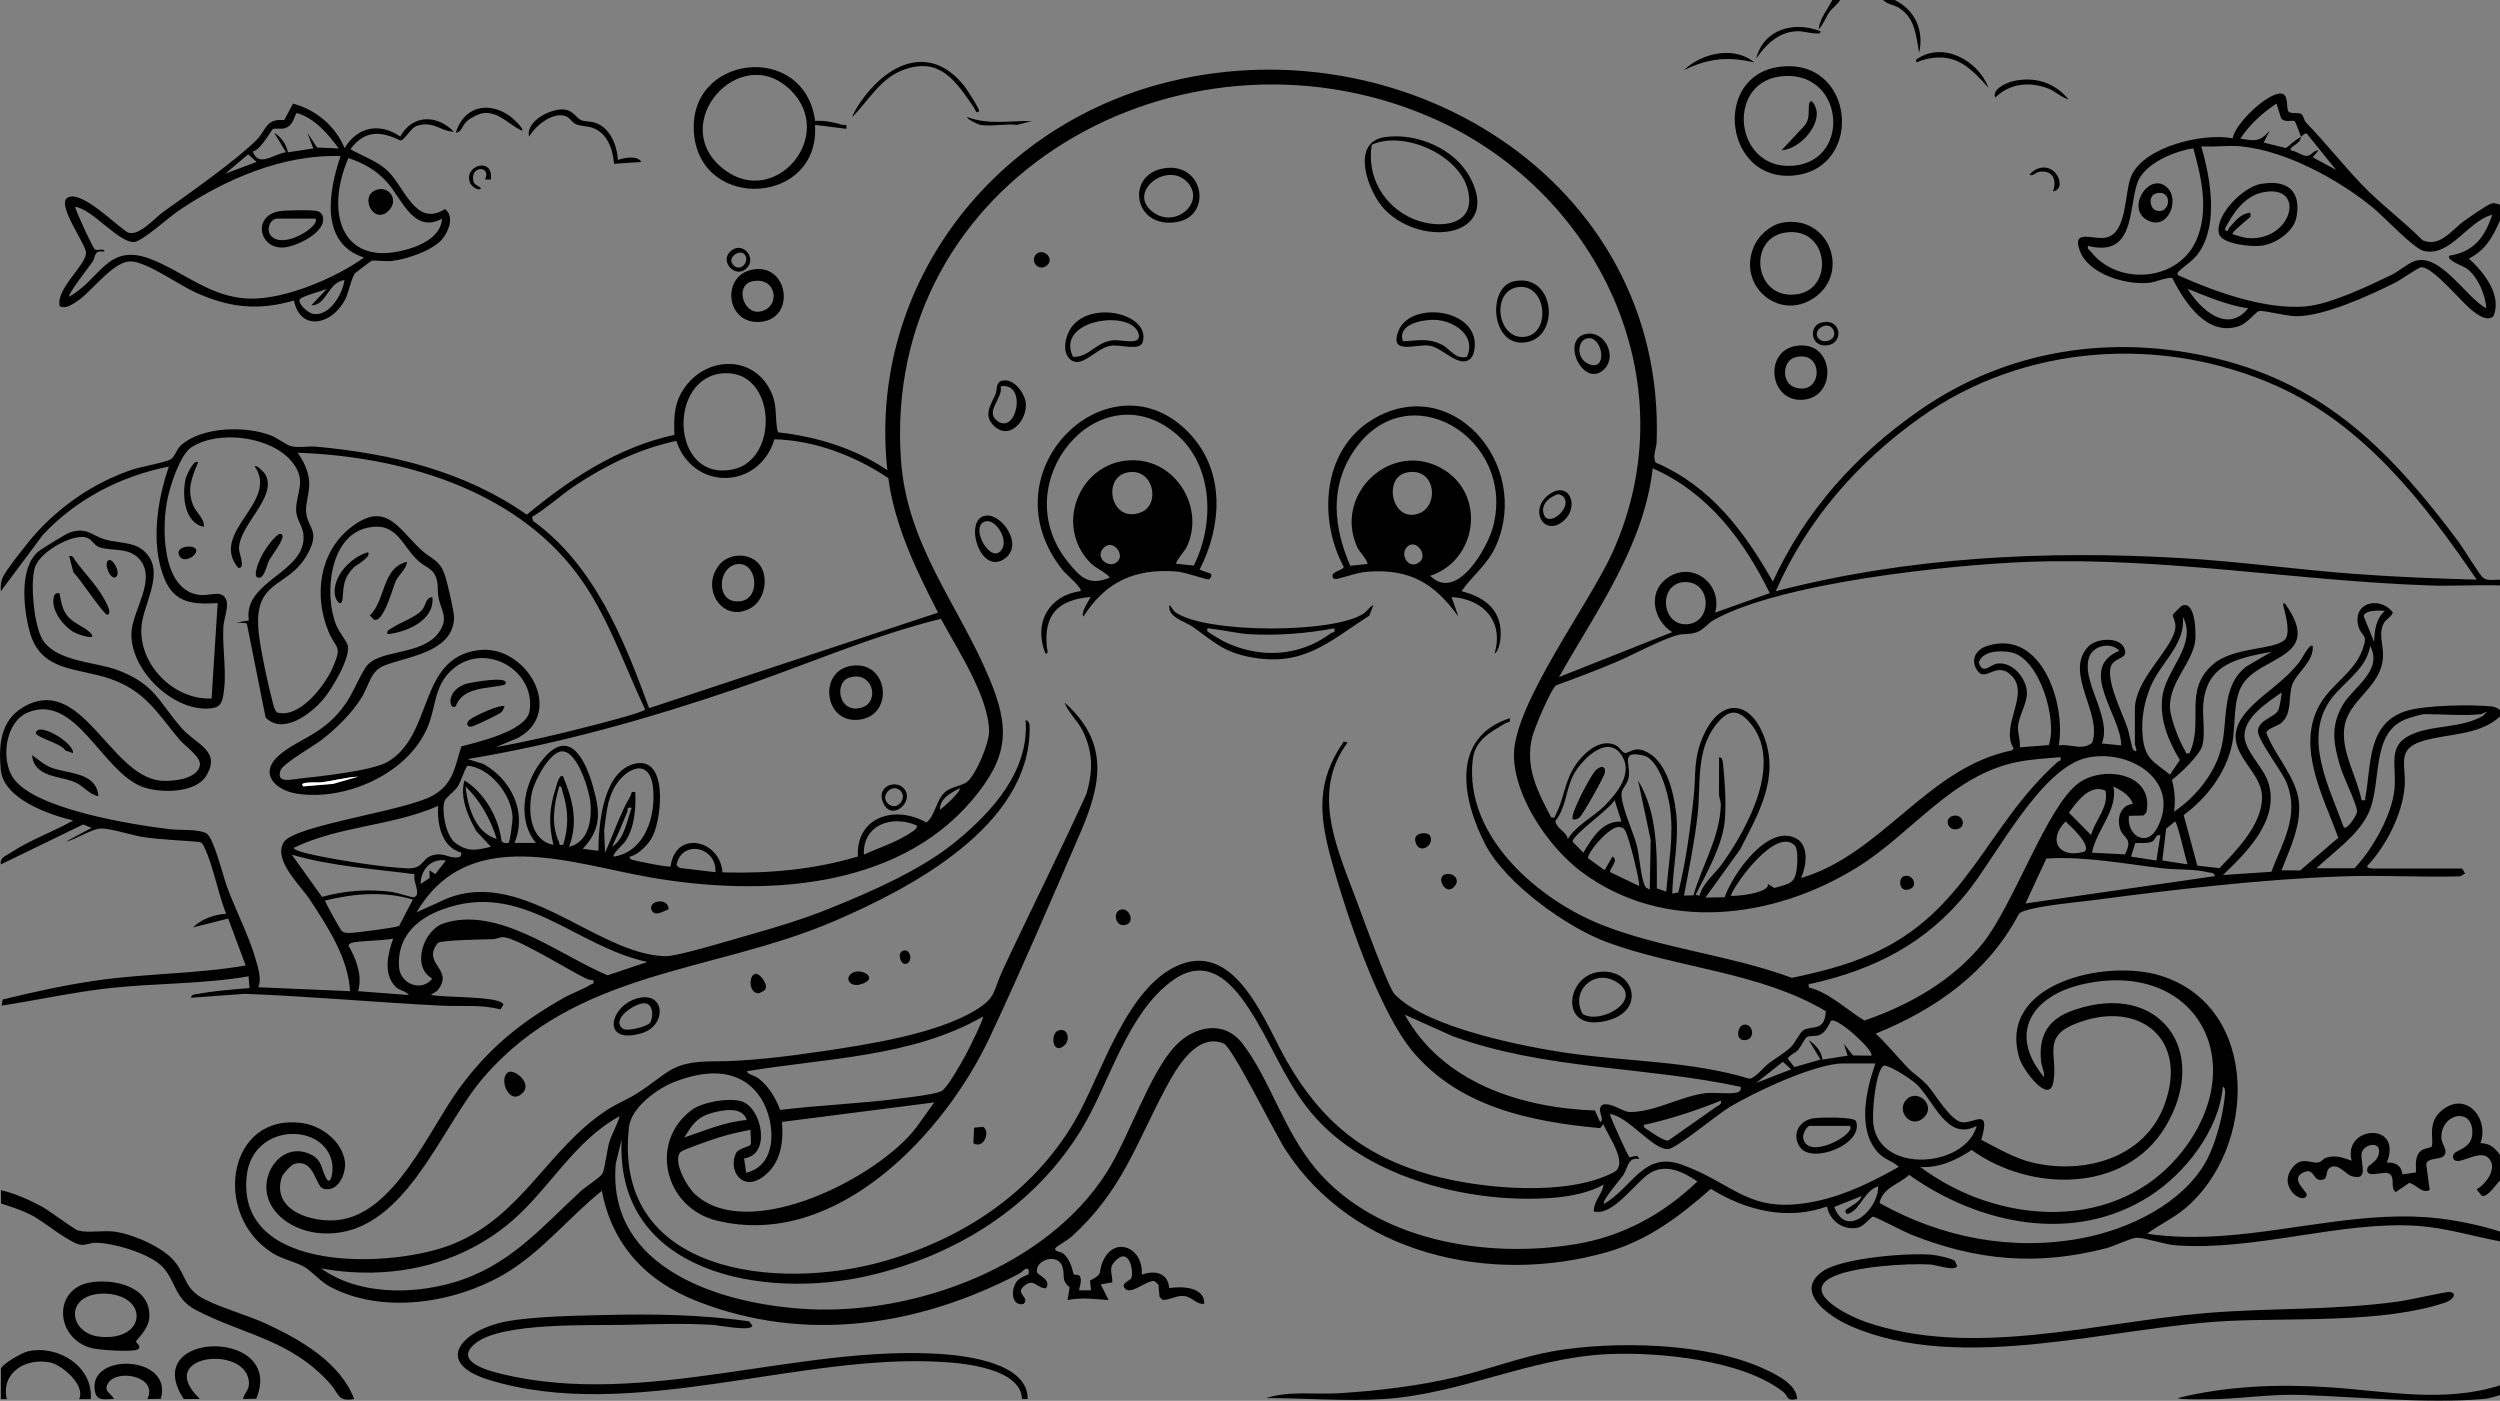 <?xml version="1.0" encoding="UTF-8"?>
<svg id="Layer_2" data-name="Layer 2" xmlns="http://www.w3.org/2000/svg" viewBox="0 0 247.05 138.43">
  <rect x="0" y="0" width="247.05" height="138.43" fill="#808080" stroke="none"/>
  <g id="Layer_1-2" data-name="Layer 1">
    <g>
      <path d="M247.05,57.27v.58c-2.34-.07-4.71.09-7.05,0-13.23-.46-26.13-2.81-39.55-2.33-7.7.28-24.53,2.06-31.1,5.75-.59.33-.99.96-1.69,1.21s-1.23.11-1.85.27c-1.61.42-4.46,1.98-6.17,2.7-1.92.81-3.88,1.55-5.84,2.26-.53.31-2.2,4.34-2.39,5.13-.73,2.99.54,5.38,1.88,7.94.44.08.31-.03.43-.24.72-1.31.88-3.06,1.69-4.48s2.64-3.27,4.32-2.38c.3.16.58.67.82.72.5.1.97-.86,2.45.06,1.71,1.06,2.37,3.79,2.61,5.68.36,2.82-.28,5.37-.36,8.17l.6-.11c.76-3.1,1.18-6.26,1.52-9.43.25-2.35-.07-3.79.99-6.14,1.58-3.49,4.44-3.63,5.91.02,1.65,4.12-.47,7.7-2.31,11.29l-3.43,4.76,1.9-.03c.78-2.27,4.3-7.36,7.11-5.79,1.26.7.96,2.75.44,3.89,8.04-2.38,12.51-10.94,20.85-12.62l.16-.19c-1.38-2.2,1.6-5.27-.16-7.15-1.47-1.57-2.58.59-3.38-.48s-.22-2.15.95-2.51c5.38-1.69,7.76,5.77,7.05,9.84,1.16-.19,2.31.57,3.3-.27,1.04-2.88-2.81-6.89-.41-9.47.79-.86,3.05-1.03,3.57.1.5,1.07-.82.93-1.23,1.66-.73,1.29,1.08,4.82,1.57,6.29.12.36.45,1.99.53,2.08.62.62.19-.45.19-.48v-3.47c0-2.92,3.41-5.64,3.96-7.81.2-.79-.29-1.38-.21-1.55.03-.06.81-.84.88-.87,1.35-.63,1.43,2.69,1.33,3.46-.29,2.2-2.54,4.04-2.5,6.56.02,1,.94,3.43,1.5,4.29.12.19-.02.35.43.25,1.45-3.05-.63-6.21,2.32-8.77,1.99-1.74,5.93-1.41,7.06-2.4.65-.57.15-2.33-.02-3.09-.03-.14-.26-.76.11-.49,3.83,5.39-2.39,5.07-4.21,7.94-1,1.58-.67,4.07-1.04,5.9-.59,2.83-2.49,5.34-4.79,7.02l1.35,5,2.19.25c1.73-1.8,4.21-4.33,4.21-7.01,0-3-4.76-4.84-1.44-8.56,1.56-1.75,3.54-2.74,5.17-4.86.15-.19.99-1.85,1.27-1.52.15,1.54-1.63,2.65-2.03,3.85s.03,2.81-1.07,3.75c-.3.26-1.45.59-1.48.97.82,2.22,2.95,4.39,3.21,6.77s-.85,4.6-1.71,6.82l1.84.02,3.77-3.23c-1.45-4.05-4.21-8.96-1.83-13.16,1.15-2.03,3.41-3.19,4.22-5.42.6-1.65-.07-1.18-.39-2.3-.66-2.35,2.04-3.06,3.37-1.43.06.33-.66.73-.84,1.05-.62,1.09-.04,2.2-.11,3.37-.18,3.16-3.55,4.21-3.84,7.15-.24,2.35,1.28,4.77,1.72,7.02.51.04.32.02.38-.29.6-3.23.15-7.28,4.02-8.52,1.79-.58,6.52-.66,8.45-.45.36.04.59.16.86.39v.58c-2.12,1.95-5.21,1.68-7.68,2.45-2.67.83-1.58,2.36-1.78,4.59-.23,2.65-1.84,5.8-3.66,7.72-.19.29.62.29.67.29h8.68l.29.48-.48.29c-3.85.11-7.73-.14-11.58,0-7.94.27-16.75,1.31-24.66,2.35-1.78.23-5.3.53-6.84,1.07-.23.08-.45.15-.58.38-3.04,5.73-8.2,9.35-14.1,11.74,1.14,1.06,2.1,2.26,3.17,3.38.56.58,1.33,1.05,1.94,1.73.77.86,2.33,3.59,3.48,3.66,1.21.08,2.8-1.5,1.84,1.72,1.66.86,3.31,1.86,5.16,2.28,5.06,1.15,10.95-.45,12.92-5.68,2.47-6.55-2.46-10.52-8.69-8.1-3.49,1.35-1.77,3.19-2.27,5.83-.43,2.23-3.01-1.23-3.36-2.41-2.22-7.42,8.59-9.81,13.94-8.14,9.96,3.09,9.53,17.07,2.45,23-1.17.98-2.55,1.6-3.76,2.51,2.54.37,5.06.38,7.62.19,7.03-.51,14.23-2.53,21.2-1.71,2,.24,4.2.7,6.11,1.32v.96c-2.68-.5-5.47-1.36-8.2-1.54-7.58-.51-16.07,2.51-23.92,1.92-1.09-.08-3.07-.77-3.87-.75-.48.01-2.26.85-2.98,1.04-6.83,1.76-12.78,1.23-19.29-1.35-.61-.24-3.56-1.79-3.77-1.77-.17.01-.91.93-1.39,1.06-1.46.38-2.88-.62-3.14-2.07-3.91,1.42-8.04.4-11.48-1.74-3.13,2.75-6.24,5.11-10.32,6.27-11.5,3.27-25.03.19-31.72-10.14-1.03-1.58-5.23-10.12-6.1-10.49-2.67-1.12-4.7,2.48-5.69,4.33-3.04,5.68-4.33,10.19-9.35,14.76-.29.26-1.47.98-1.54,1.06-.34.4.48.41.68.57.92.76.95,1.95,1.1,2.1.08.08.41-.04.55.14.35.44-.12,1.33-.02,1.43h1.16s-.11-.96-.11-.96c1.33-.7.82-.68,1.2-1.71,1.03-2.82,4.11-1.66,3.92,1.12,1.28-.46,2.59-.2,2.71,1.33,1.24-.21,3.54-.12,3.46,1.56-.84.05-1.18-.72-2.03-.78-.8-.06-1.33.42-2.09.38l-.29-.3-.12-1.22-.41-.35c-.76-.04-2.16,1.27-2.78.84-.72-.51.37-.88.49-1.07.3-.47-.07-3.14-1.46-1.84-.86.81-.37,1.21-.39,2.21l-1.14.21.77,1.54c-1.41-.09-2.63-.29-4.05,0l.2-1.26c-.86-.7-.44-1.1-.7-2.01-.41-1.41-2.68-.74-2.53.48.04.37,1.47.71.9,1.63-.93,0-1.15-1.02-2.11-.28-1.06.81.57,1.15-.11,1.82-1.18.3-1.36-1.48-.58-2.32.33-.35,1.01-.55,1.04-.59.11-.16.11-.7-.26-.55-.13.05-.42.35-.67.49-9.87,5.16-21.07,6.88-31.7,2.74-5.03-1.95-8.5-5.54-9.5-10.95-3.31,2.66-5.98,6.1-9.68,8.26-4.9,2.85-11.99,3.98-17.17,1.23-1.03-.55-1.79-1.54-2.62-2-.91-.51-2.09-.71-3.09-1.34-6.03-3.8-4.43-13.92,3-12.83,1.87.27,3.88,1.81,4.16,3.76.17,1.22-.69,3.15-2.14,2.71-.8-.25-.86-3.05-2.89-2.43-.29.09-1.11.99-1.21,1.3-1.04,3.34,3.06,4.52,5.59,4.23,5.57-.64,8.96-8.89,11.92-12.96s6.2-6.65,10.45-9.04c.79-.44,1.86-.8,2.58-1.27.19-.12.35.02.25-.43-.3.01-.57-.09-.84-.22-1.57-.76-6.86-4.07-8.12-4.03-.32,0-.65.19-.98.2-.84.02-5.04.08-5.42.37-1.65,2.08,1.63,2.55.01,4.64-.2.26-.68.39-.67.49,1.01.3,6.94.08,7.14.97l-.3.47c-1.9-.51-3.86-.27-5.79-.37-6.49-.32-13.01-.93-19.49-1.17l-5.3.39c.08-.38.4-.33.68-.38,1.63-.31,3.45-.44,5.11-.58l-.1-1.16c-4.59.79-9.25.66-13.86,1.18-3.53.4-7.03,1.18-10.54,1.71l.11-.6c3.06-.75,6.16-1.43,9.28-1.88,4.94-.71,9.84-.64,14.73-1.48l-1.73-4.64-3.48.88c.82-.83,2.14-1.29,3.28-1.35-.8-1.98-1.23-4.58-2.11-6.47-.13-.27-.2-.53-.53-.63-1.77-.16-3.58-.21-5.34-.45-1.24-.16-3.26-.86-4.3-.88-.97-.02-2.54,1.09-3.54,1.29l2.51-1.35-.82-.34L.09,85.42c-.14-.67.47-.82.91-1.12,1.93-1.29,4.22-2.08,6.23-3.22-2.42-.58-6.87-2.13-7.15-5-.23-2.38-.05-4.83,2.15-6.16,5.79-3.5,8.57,6.66,13.59,7.22,1.12.12,3.66-.11,3.93-1.49.16-.83-1.45-1.9-2-2.55-2.22-2.63-3.35-4.81-6.89-6.03-3.21-1.11-6.81-.64-7.92-4.62-.61-2.21-1.08-6.32.84-7.94.34-.28,2.77-1.78,3.12-1.89,1.71-.56,2.11.28,3.46.68,1.59.47,3.33.12,4.4,1.77,1.24,1.91-.58,4.75-.77,6.75-.36,3.79,3.14,7.36,6.92,7.21l.6-9.43c-2.48.14-4.31.01-5.3-2.51-1.33-3.38-.68-7.64.48-10.99-4.76.96-9.12,3.19-12.45,6.75L.09,58.42c-.04-.47-.02-.85.15-1.29.26-.7,2.42-3.4,3.03-4.11,2.62-3,6.01-5.33,9.79-6.61.9-.3,3.26-.7,3.81-1.02.42-.25.57-1.02,1.07-1.44,2.11-1.8,6.35-1.88,8.83-.92.64.25,1.56.97,2.02,1.07.74.17,1.68-.03,2.47.04,7.4.68,14.65,2.41,20.8,6.72,4.28-3.55,9.06-6.69,14.58-7.89-.06-1.84-.03-3.27,1.1-4.78,2.26-3.04,6.81-3.07,8.47.56.66,1.44.32,2.56.66,3.97,3.82.42,7.63,1.58,10.82,3.75-1.93-17.72,9.89-33.49,26.78-38.12,23.78-6.53,50.16,9.33,49.24,35.33-.02.63-.43,1.36-.1,2.03,5.42,2.32,8.76,6.79,11.58,11.76,3.21-6.98,8.23-12.57,14.51-16.93,8.68-6.03,19.07-7.6,29.35-5.11,10.97,2.66,17.44,9.46,23.92,18.13.47.63,2.08,3.3,2.43,3.55.46.33,1.11.14,1.65.18ZM203.64,74.82c-1.42.12-2.85.2-4.25.47-6.51,1.29-10.42,7.04-15.83,10.4-8.28,5.15-19.21,6.56-27.37.39-3.19-2.42-6.61-7.41-6.58-11.54.04-4.99,7.4-14.82,9.69-19.84,7.8-17.1-1.5-36.14-18.18-43.22-24.44-10.38-54.01,6.06-52.09,33.93.58,8.44,5.63,14.24,8.71,21.56,2.12,5.03,1.92,7.84-1.67,12.09-7.59,8.98-21.02,9.51-31.78,7.65-7.87-1.36-17.99-5.31-23.12,3.44l2.26-1.02c7.83-3.95,15.4,5.22,22.34,5.36,1.22.02,6.59-1.63,8.15-2.07,2.63-.74,5.46-1.59,8.13-2.67,4.04-1.63,9-3.8,12.36-6.55,3.63-2.97,7.32-7.01,6.94-12.05.41.11.4.53.4.87-.01,9.62-11.78,15.78-19.37,19.03-11.96,5.11-25.36,4.74-34.57,15.39-4.45,5.14-7.92,16.07-16.2,15.42-2.17-.17-4.62-1.46-5.18-3.69-.63-2.52,1.63-5.37,4.28-4.09,1.14.55,1.02,1.43,1.52,2.34s.7-.82.61-1.38c-.62-4.16-7.88-4.16-8.46,1.16-1.06,9.77,14.54,9.13,20.42,6.72,6.82-2.79,9.34-9.39,15.15-13.21.95-.63,2.08-1.07,2.98-1.65,3.2-2.02,3.29-3.17,7.64-3.18,3.33,0,7.21-.48,10.58-.98,4.53-.67,11.33-1.7,15.23-4.06,2.1-1.27,1.74-1.88,2.67-3.89,2.73-5.86,5.65-11.63,8.32-17.52.63-2.21.66-4.04-.34-6.14-.5-1.06-1.43-1.81-1.84-2.88,4.41,3.93,3.7,7.94,1.58,12.86-2.85,6.62-5.88,13.67-8.94,20.19-4.48,9.57-15.19,21.04-26.99,18.16-5.13-1.25-6.73-7.66-2.57-10.87,1.12-.86,3.61-1.28,4.94-.94,2.02.51,3.1,5.29.32,5.66l.21,1.42c3.36-.79,2.89-5.6,1.15-7.8-2.12-2.67-5.4-2.29-8.29-1.16-1.67.65-4.23,2.53-4.44,4.43-1.66,14.57,14.74,16.26,25.23,13.26,7.8-2.23,14.64-6.75,18.79-13.8,2.67-4.55,5.14-13.49,10.51-15.53,5.56-2.12,8.39,5.94,10.46,9.55,3.43,5.98,7.64,9.45,14.36,11.3,4.89,1.34,13.34,2.13,17.95-.29,1.57-.82-.63-3.71-1.02-4.77l-.31.4c-6.8-.63-13.77-2.04-18.41-7.44-3.47-4.04-6.76-13.93-8.19-19.19-1.19-4.36-1.44-7.69,1.26-11.57l.38.09c-3.76,5.04-.88,10.8,1.01,15.96.5,1.37,3.01,8.26,3.63,8.91,3.18,3.33,12.93,5.24,17.48,5.87,5.85.81,11.88.76,17.56,2.48.51.04,1.45-1.13,1.9-1.48.67-.52,1.65-1.08,2.22-1.64.48-.47.87-1.43,1.24-1.66.84-.53,2.11.21,2.22-1.89-6.59-3.9-14.56-4.21-21.64-6.82-4-1.48-10-5.81-11.99-9.62-2.29-4.38-3.53-10.57,2.39-12.51.11.52-.13.33-.38.48-1.53.91-3.07,1.66-3.28,3.67-.82,7.54,6.49,13.81,12.83,16.3,5.94,2.33,12.71,2.98,18.71,5.21,2.64-.55,5.28-1.21,7.76-2.29,9.64-4.2,11.33-12.65,18.53-19.07.13-.11.37.01.25-.44ZM244.74,57.27c-5.17-7.59-11.12-15.26-19.74-19.12-11.38-5.09-25-4.15-35.19,3.08-6.22,4.41-11.27,10.18-14.33,17.2,13.07-3.4,26.76-4.07,40.23-3.27,5.61.33,11.19,1.12,16.79,1.54,4.08.31,8.18.47,12.25.58ZM71.62,36.88c-5.72.22-5.39,10.83.83,9.5,4.58-.98,4.25-9.7-.83-9.5ZM24.59,61.32c-.6-4.01,5.81-4.7,5.39-8.56-.08-.75-.72-1.53-.72-2.33-.01-1.84,1.14-2.9-.43-4.82-2.04-2.49-7.22-3.15-9.9-1.42-1.13.73-2.05,3.66-2.35,4.98-.62,2.72-.67,9.14,3.11,9.62,1.05.14,2.35-.61,2.7.59.19.65-.28,1.84-.32,2.6-.11,2.32.41,4.62-.04,6.91-.12.63-.39.99-1.03,1.09-3.75.55-8.29-3.81-8-7.6.17-2.13,2.42-5.07.86-7.03-1.04-1.3-2.7-.86-3.96-1.25-.9-.28-.74-1.27-2.31-.99-1.42.26-3.84,1.65-4.19,3.14-.39,1.62-.05,5.24.69,6.74,1.19,2.41,5.29,2.38,7.56,3.24,3.67,1.39,4.02,3.1,6.27,5.69,1.44,1.66,3.99,2.25,2.45,4.76-1.07,1.75-4.66,1.72-6.35,1.06-3.99-1.57-6.57-9.32-11.3-7.32-2.18.93-2.64,4.53-1.47,6.38,2.02,3.17,11.87,4.7,15.5,5.14.95.12,2.85-.03,3.64.41.73.41,1.65,4.22,2.04,5.28.85,2.3,2.2,4.92,2.84,7.19.23.82.61,1.96.25,2.74l9.07.39c-.17-3.27-2.21-6.37-3.97-9.05-.92-1.41-3.68-3.9-2.57-5.68,1.04-1.67,12.01-3.08,14.7-4.59,2.05-1.15,2.19-2.82,2.84-4.87,1.66-.44,6.42-1.52,6.74-3.49.66-4.07-4.5-6.99-7.71-4.04-1.73,1.59-1.52,3.59-2.34,5.57-1.92,4.65-8.12,7.39-12.95,6.63-2.15-.34-3.81-2.02-1.73-3.81,1.7-1.46,3.74-1.88,5.65-3.95,1.54-1.67,1.8-2.97,2.85-4.67,1.18-1.93,5.58-1.1,7.28-3.52.99-1.41.22-2.08-.05-3.43-.1-.52-.02-1.05-.13-1.6-.28-1.32-1.04-1.27-1.85-2.01-1.69-1.54-2.11-3.92-5.03-3.29-3.8.82-4.31,6.68-3.08,9.66.27.66,1.04,1.58,1.13,1.97.27,1.24-1.55,4.28-2.37,5.26-1.23,1.48-4.01,3.63-5.75,1.87l-1.86-9.31-.98-.09,1.16-.19ZM92.7,60.54c-2.17-4.21-4.27-8.55-4.92-13.3-3.27-2.19-7.28-3.73-11.25-3.83-1.52,5.02-8.06,5.12-9.69.16-3.58.75-6.94,2.38-9.97,4.39-1.48.98-2.78,2.22-4.3,3.13l.12.4c6.06,4.37,8.97,11.71,11.46,18.49l28.55-9.44ZM48.9,73.85c3.13-.55,6.29-1.29,9.38-2.09.66-.17,5.45-1.38,5.47-1.66-2.16-4.54-3.72-9.41-6.78-13.47-6.31-8.36-17.46-11.54-27.56-11.89.59.83,1.06,1.79,1.14,2.82s-.37,2.15-.3,3.03c.13,1.64,1.43,1.78.17,4.11-1.95,3.62-5.59,2.35-4.81,8.2.25,1.88.87,4.7,1.35,6.56.09.34.16.67.41.94,2.24.65,4.76-2.67,5.55-4.51.92-2.16.29-1.7-.45-3.47-1.47-3.52-.94-7.81,2.15-10.26,3.47-2.75,4.71.03,6.95,2.13,1.09,1.03,1.91.96,2.46,2.75.2.64.85,3.44.84,4-.08,3.42-4.61,3.83-6.87,4.72-1.41.55-1.51,1.95-2.25,3.15-.98,1.58-2.47,3.04-3.93,4.18-.81.63-3.87,2.36-4.1,3.04-.45,1.34,1.06.89,1.96.8,1.96-.21,7.1-.76,8.6-1.63,4.62-2.67,2.96-10.26,9-11.05,4.72-.62,8.64,6.15,3.87,8.69l-2.25.93ZM174.89,58.62c-2.55-5.22-6.11-9.95-11.57-12.34-.88,7.71-5.57,14.08-9.26,20.63l11.19-4.44c-1.85-1.15-2.45-3.88-.57-5.29,2.49-1.87,5.59.49,4.81,3.36l5.4-1.93ZM166.53,57.52c-2.68.04-2.43,4.28.14,4.17s2.5-4.21-.14-4.17ZM235.67,60.36c-.53-.02-1.9-.12-2.1.51l1.04,2.57c.06-1.19.15-2.22,1.06-3.08ZM214.44,76.55l.97-1.44c-1.11-1.88-1.99-3.93-1.74-6.17.31-2.78,3.53-5.23,2.03-8,.33,2.67-2.15,4.5-3.16,6.87-.69,1.64-.99,3.38-.78,5.16.25,2.13,1.2,2.35,2.68,3.59ZM84.77,84.63c-.17-3.94,3.69-5.1,6.78-3.35.91-.75.94-2.2,1.83-3,.64-.57,1.76-.62,2.23-1.05.9-.81,2.15-3.79,2.13-5.02-.05-3.37-3.17-8.11-4.76-11.06-6.94,1.72-13.49,4.62-20.24,6.92-8.64,2.94-17.51,5.45-26.53,6.94l1.54.48c2.76,1.51,4.37,4.78,3.09,7.81h2.12c-1.99-2.44-1.13-6.15.78-8.38,2.63-3.08,4.16.33,4.87,2.84s.82,4.16-1.02,6.12l1.54.2c.02-2.55.44-7.57,3.33-8.53,3.58-1.18,2.98,5.14,2.05,7.06-.39.8-1.41,1.87-2.29,2.05-.05.06.11.25.19.29.18.08,3.73.81,3.86.67.44-3.58,4.84-2.73,5.13.59,4.52.13,9.05-.27,13.38-1.57ZM209.62,73.66c0-2.95-4.39-7.62-.19-9.35-.79-.89-2.5-.54-2.94.53-.97,2.39,2.29,6.02,1.21,8.63l1.93.19ZM231.62,81.76c.31.28,1.32-1.2,1.3-1.6-.04-.77-1.38-3.43-1.68-4.48-.63-2.2-.95-3.82.22-5.93,1.02-1.83,4.07-3.44,2.76-5.92-.35,2.23-2.49,3.48-3.76,5.11-3,3.87-.26,8.88,1.15,12.82ZM202.46,73.63c.89-2.48-.92-8.66-3.78-9.18-1.03-.19-2.75-.16-3.14,1.02.41,1.28,1.12.19,1.86.1,1.51-.19,2.92,1.52,2.9,2.95-.01,1.09-.83,2.23-.88,3.34-.03.69.26,1.3.18,1.99l2.87-.22ZM224.48,64.4c-3.19.63-6.28,1.1-6.73,4.94-.16,1.33.21,3.08-.11,4.32-.24.94-2.19,2.8-3.01,3.4.28,1.05.36,2.08.21,3.15,2.03-1.36,3.86-3.56,4.57-5.94.85-2.84-.05-6.37,2.58-8.41l2.49-1.46ZM224.45,86.16c1.12-2.92,2.77-5.51,1.55-8.72-.48-1.25-2.92-4.3-2.87-5.22.07-1.11,1.65-1.31,2.02-2.05.1-.21.37-1.63.3-1.73-1.34.95-3.57,2.36-3.65,4.17-.07,1.54,1.87,3.16,2.36,4.74,1.13,3.63-2.09,6.84-4.49,9.12l4.79-.32ZM167.94,88.51c.36-1.3,1.54-2.15,2.29-3.21,2.48-3.53,6.08-10.05,2.64-13.95-1.27-1.44-2.24-1.11-3.34.32-1.97,2.56-1.44,5.85-1.77,8.83-.3,2.69-.85,5.35-1.35,8l.94-.02c.85-3.01,2.63-5.75,2.7-8.96,0-.38-.19-.73-.18-1.13,0-1.19.01-2.39.01-3.57.35.07.36.38.39.67.18,1.62.31,3.81.19,5.42-.18,2.53-1.77,5.29-2.9,7.51l.38.09ZM245.22,70.57c-1.59.19-3.91,0-5.6,0-.33,0-1.59.38-1.97.54-3.43,1.43-2.22,6.35-3.62,9.3-1.04,2.17-3.42,3.77-5.12,5.39h3.76c1.76-1.83,3.71-5.26,3.95-7.81s-.87-4.51,2.13-5.59c2.06-.74,4.62-.49,6.63-1.67.77-.77.06-.19-.17-.17ZM158.62,79.57c1.24-1.26,2.82-3.24,1.58-5.01-1.46-2.09-4.13.71-4.83,2.25-.64,1.4-.66,3.08-1.67,4.31.14.85,1.11,1.02,1.22,1.8.89-1.42,2.55-2.18,3.7-3.34ZM56.23,83.68c1.91-.45,2.27-2.6,2.12-4.33-.11-1.24-1.27-5.1-2.79-5.1-1.23,0-2.72,2.9-2.97,3.96-.46,1.96-.2,4.84,2.1,5.28-.49-2.03-.43-3.65.24-5.64.06-.19.34-1.46.72-1.11.96,2.34,1.51,4.49.58,6.94ZM164.66,88.12c.21-2.85.78-5.49.36-8.37-.2-1.39-1.06-4.73-2.62-5.09-2.33-.54-1.24.81-1.45,2.13-.11.64-.58,1.05-.68,1.44-.26,1,1.13,4,1.45,5.21s.39,3.03.79,4.02c.14.35.24.27.52.45l.09-4.91-1.25-5.88c1.92,3.18,1.88,7.05,1.86,10.67l.94.32ZM210.39,80.6c-.29,1.87,1.72,3.28,2.81,1.17,2.36-4.58-2.66-7.78-6.91-6.9-4.59.94-9.01,9.76-11.92,13.35-4.05,5-9.11,7.57-15.33,8.98-.3.07-.34-.13-.29.38,2.06.52,3.7,2.19,5.49,3.27,4.41-1.51,8.73-3.95,11.68-7.61,3.1-3.86,6.41-13.7,9.55-15.9,2.46-1.73,7.47-.92,6.63,2.96l-.29.29-1.42.03ZM50.25,83.3c.16-.11.42-2.22.4-2.61-.12-2.16-2.21-4.84-4.46-5.02-.43.65-.56,1.45-.99,2.1-.3.45-1.17,1.06-1.28,1.42-.3,1.02.16,3.39,1.05,4.08,1.26.97,2.12.74,3.54.41l-1.44-1.55c-.83-1.46-1.66-3.34-1.17-5.01,1.97,1.23,3.38,3.66,3.66,5.98.09.22.57.26.67.19ZM60.67,84.65c3.1-.49,4.17-4.07,3.86-6.84-.34-3.04-2.76-1.91-3.83.03-.75,1.36-.77,2.71-1,4.21l.09,2.21c.84-1.84,1.48-3.85,2.51-5.6.15-.25-.03-.49.48-.38.07,1.63-.07,3.49-1,4.88-.16.24-1.35,1.29-1.12,1.48ZM35.39,76.75c-1.27.07-2.5.43-3.76.57-.17.02-2.31-.12-1.64.39l2.93-.25,2.47-.71ZM49.09,82.91c-.6-1.94-1.62-3.78-3.09-5.2.22,2.02.95,4.57,3.09,5.2ZM55.65,83.49c.57-1.8.52-3.45-.06-5.25-.06-.2-.05-.58-.33-.54-.51,1.8-.84,3.75-.02,5.51.1.22-.1.35.4.27ZM210.78,79.44c-.31-.87-1.15-1.33-1.93-1.73.46,2.35-1.69,4.29-2.12,6.55l3.26.17c.85-1.67-.18-1.56-.47-2.48-.35-1.1,0-2.36,1.26-2.52ZM92.89,80.02c.3-.2,2.16-1.86,1.93-2.12-.83.45-1.96.98-1.93,2.12ZM208.05,78.12c-1.55-.66-2.79,1.08-3.6,2.19l2.19,2.21c.41-1.51,1.78-2.74,1.42-4.4ZM160.23,81.18l-.68-2.12c-.37.82-4.25,3.5-4.14,4.12l1.05,1.08c.9-1.43,1.82-3.13,3.76-3.08ZM43.3,79.64c-4.56,2-9.78,1.97-14.27,4.14,0,.33,2.09.73,2.46.81,2.37.48,6.45,1.13,8.81,1.22,1.6.06,1.35-1.04,2.55-1.32s1.67.51,2.65.16l.11-.39c-1.99-.53-2.42-2.83-2.32-4.63ZM62.41,79.83c-.55-.1-.32.13-.43.42-.47,1.16-.96,2.3-1.49,3.43,1.26-.85,1.44-2.54,1.93-3.85ZM90.58,81.57c-2.44-1.07-5.34-.06-5.21,2.89,1.37-.65,2.87-1.1,4.18-1.9.22-.14,1.27-.67,1.03-.99ZM204.12,81.18c-1.81,1.8-.7,3.71,1.84,2.99.84-.55-1.41-2.6-1.84-2.99ZM216.18,85.42c-.21-.53-1.01-4.24-1.25-4.24l-.87.71-.38,3.14,2.51.39ZM161.96,87.54c.18-.22-1.04-5.03-1.37-5.48-.13-.18-.22-.32-.47-.31-.95-.34-3.42,2.7-3.17,3.07l1.62,1.17.77-1.35c.72.41-.4,1.24-.21,1.55l2.81,1.35ZM213.48,82.53c-.58-.09-.35.5-.95.69-.51.16-1.02.03-1.53.11l-.41,1.32,2.51.39.39-2.51ZM177.35,83.54c-1.8-1.79-5.75,3.52-6.32,4.97.17.12,3.9-.22,3.67-1.15l.65.39c1.6-.47,2.09-.42,2.24-2.23.04-.47.08-1.66-.24-1.98ZM70.7,86.19c.15-2.54-3.37-3.27-3.85-.69l.32.27,3.53.42ZM40.99,86.39c-4.06-.53-8.21-.78-12.15-1.93l2.98,4.17c2.26-.63,4.61-.79,6.93-.49.43.06,2.02.56,2.12.53.86-.21-.17-1.66.12-2.29ZM218.88,86.58c-.07-.39-.41-.31-.68-.38-1.38-.35-3.01-.22-4.44-.39-3.84-.44-7.65-1.21-11.54-.97l-2.06,4.44,18.71-2.7ZM44.08,85.04c-1.47-.26-2.52.91-2.51,2.31l.88-.58v-.77s.56.38.56.38l1.06-1.35ZM40.8,88.89c-2.87-.84-5.81-.6-8.68.1,0,.17,1.5,2.87,1.64,2.99.25.23.46.2.77.21.53.01,4.7-.53,4.92-.7l1.35-2.6ZM63.95,95.06c-7.26-1.59-12.37-8.14-20.31-5.16-2.53.95-4.4,2.72-4.21,5.65.11,1.71,2.25,2.51,3.29,1.15-2.13-1.17-.86-4.8,1.11-5.45,5.41-1.78,11.45,3.14,16.21,5.13l3.91-1.31ZM38.87,92.75c-1.26.23-2.73.18-3.96.38-.23.04-.34.1-.48.29.76,1.34,1.41,2.97.96,4.53l5.01.38c-.3-.44-.94-.42-1.35-.86-1.21-1.29-.71-3.26-.19-4.73ZM158.49,117.04c-1.31.8-3.39,1.2-4.94,1.32-7.95.64-18.03-1.79-23.52-7.88-2.65-2.95-3.9-6.28-5.85-9.58-1.83-3.09-4.45-6.8-8.32-4-4.52,3.28-6.2,10.13-9,14.72-4.66,7.64-12.38,12.45-21.04,14.45-10.27,2.37-25.03-.18-24.39-13.47l-.58,2.4c-.91,10.5,10.6,13.93,19.01,14.37,10.66.56,23.63-4.27,29.5-13.51,2.19-3.44,4.25-9.83,6.78-12.5,1.85-1.96,4.79-2.6,6.61-.27,2.73,3.5,4.08,8.6,7.27,12.41,5.96,7.11,16.8,8.9,25.61,7.46,4.71-.77,8.69-2.94,12.11-6.21-1.49-1.01-3.29-1.87-4.92-.67-1.26.93-3.38,3.87-5.02,3.67-.28-.03-.33.09-.29-.29.11-.91.86-1.54.96-2.42ZM189.75,115.31c7.75,5.83,19.67,6.6,26.01-1.67,6.74-8.79,1.2-18.82-9.85-16.4-5.02,1.1-7.58,4.8-3.92,9.2.06-.56-.24-1-.3-1.63-.24-2.64.83-4.18,3.29-5.01,8.51-2.9,13.45,4.11,9.02,11.52-3.97,6.64-13.4,6.49-19.16,2.32-1.51,1.01-3.26,1.81-5.11,1.68ZM172,107.4c-9.44-2.04-19.31-1.66-28.46-5.01l-4.72-2.12c3.73,6.73,11.48,9.21,18.79,9.47l.51,1.13c.43-.14-.07-.87-.01-1.25.03-.22.09-.4.33-.47.91-.18,1.89.74,2.65.74,2.43,0,5.07-1.57,7.41-1.86.92-.11,2.51.13,3.2-.08.25-.08.37-.28.32-.54ZM77.1,109.68c3.98-.48,8.03-.62,12-1.15.93-.12,3.19-.36,3.93-.7.56-.26,2.01-2.87,2.4-3.58.24-.45,1.84-3.62,1.7-3.79-6.98,4.01-15.54,4.1-23.34,5.4.18.37.78.41,1.14.69,1.02.78,1.72,1.94,2.17,3.14ZM184.92,104.32c.39-.38-3.15-3.67-3.94-3.48-.11.02-.45,1.21-1.26,1.47-.38.12-.86,0-1.17.18-.19.11-.6.96-.86,1.26-.3.34-.79.46-1.03.86l.66.84,2.58-.74-1.16-1.93c.64.43,1.29,1.13,1.35,1.93l2.5-.39-.38-1.16.9,1.14,1.8.02ZM177.01,105.67l-.83-.74-2.64,2.09,3.47-1.35ZM185.31,105.09h-3.18c-2.75,0-8.83,2.86-11.27,4.35-1.23.75-5.08,3.95-5.95,4.1-1.46.24-4.07-3.32-5.83-3.44.17.54,1.75,4.1,1.94,4.23s.84-.42.95.2c-1.13-.21-1.1.92-1.57,1.61-.26.37-2.14,2.55-1.9,2.83,2.8-1.59,3.92-5.23,7.66-3.89,5.35,1.91,6.65,5.05,13.38,3.61,2.89-.62,5.55-1.94,8.1-3.38-.59-.56-1.41-.73-2.01-1.37-2.15-2.29-1.22-6.18-.31-8.85ZM195.34,111.26c-2.98,1.58-4.24-2.54-5.98-4.15-.52-.48-2.25-1.58-2.89-1.75-.25-.06-.29-.15-.49.11-.68.91-1.01,4.53-.85,5.67.67,4.92,9.11,4.24,10.21.11ZM219.66,107.4c-.37,4.27-3.71,8.55-7.23,10.8-7.49,4.8-16.88,2.8-23.77-2.1-1.06.98-2.57,1.23-2.93,2.78,6.13,3.43,13.08,4.79,20.04,3.47,4.57-.87,9.8-3.34,12.18-7.49.92-1.6,1.67-4.38,1.87-6.23.03-.26.2-1.18-.17-1.23ZM162.54,111.45c.05.05,1.05.72,1.21.81.25.15.85.5,1.11.45,1.57-1.12,3.18-2.22,4.75-3.34.24-.17.54-.2.45-.61-2.31.94-4.8,1.76-7.23,2.32-.24.05-.58.04-.29.38ZM67.28,113.81c-.88.87.61,3.48,1.4,4.2,5.3,4.9,18.16-1.65,21.91-6.65l1.73-2.42-15.05,1.93c.18,2.06-.13,4.22-1.95,5.48-2.04,1.41-3.38-.76-2.59-2.39.22-.46,1.34-.68,1.42-.8.16-.26-.04-1.14.03-1.51-1.02.19-2.05.42-3.04.72-.55.16-3.65,1.24-3.86,1.45ZM73.79,110.68c-.43-1.43-2.52-.98-3.63-.64-1.38.43-1.8,1.22-2.55,2.37,2.02-.67,4.02-1.55,6.17-1.73ZM31.73,125.34c3.61,2.61,8.91,2.61,13.07,1.4,5.48-1.6,8.59-5.33,12.58-9.02.45-.41,1.91-1.36,2.14-1.72.22-.34.48-2.44.7-3.15.27-.87.77-1.67,1.02-2.55-4.45,2.4-6.88,7.09-10.61,10.32-5.22,4.52-12.17,5.95-18.91,4.72ZM183.96,118.2l-2.7,1.07c1.23,3.27,4.41.15,4.34-2.04-1.39.45-1.74,2.26-2.9,2.7-.33.13-.39-.26-.28-.38.19-.22,1.41-.74,1.54-1.35Z"/>
      <path d="M247.05,20.25v1.54c-.72,1.62-1.43,2.94-3.08,3.76,1.5,1.36,3.3,3.62,2.43,5.71-.65.52-1.48-.11-2.03-.52-1.08-.8-3.95-4.42-5.12-4.33-.27.02-2.01,1.25-2.55,1.52-2.57,1.28-6.99,3.32-9.81,3.32-.94,0-3.12-.6-3.67-.51-.22.03-1.2,1.23-1.91,1.47-3.23,1.13-5.42-2.35-6.66-4.75-.81-.03-1.48.42-2.41.5-2.23.18-5.83-.87-6.7-3.15s1.38-1.05,2.61-1.34c2.09-.48,1.77-4.44,2.45-6.04,1.25-2.96,7.16-4.33,10.03-3.76.25-1.47,3.4-4.46,4.75-4.43.82.02.53,1.41.75,1.75.2.32.93.07,1.27.27.23.13.28.64.49.86,1.95,2.01,3.59,4.11,5.48,6.09s4.11,3.6,6.04,5.54c1.75.72,2.88-1.06,4.13-1.94.49-.34,2.17-1.53,2.59-1.67.37-.13.61-.01.95.1ZM227.37,13.5c0-.08-.54-1.47-.6-1.52-.23-.15-.98.18-1.35-.29l-.46-1.46c-1.39.94-2.64,2.05-3.57,3.47,1.44.23,1.87.36,2.89-.77l-.58,1.16,2.2.54c.48-.4.93-.79,1.47-1.11,0,.77-1.3.97-.96,1.35.51.04,1.13.59,1.61.53.42-.05.63-.59,1.09-.53l-.57.67,2.31,1.25-2.89-3.58c-.2-.09-.42.21-.58.3ZM221.49,14.46c-1.26-.12-2.68.09-3.96,0,.89,3.12,1.73,7.59-.22,10.48-.54.79-1.33,1.24-1.97,1.85-.16.15-.18.13-.12.4,3.65,1.64,8.58,3.43,12.63,3.09,2.39-.2,6.24-2.03,8.47-3.11.71-.34,1.63-1.15,2.29-1.37,2.55-.85,5.08,3.61,7.09,4.67-.09-1.35-.84-3.13-1.94-3.94-.29-.21-2.05-.83-1.72-1.26,2.44-.39,3.51-1.83,4.24-4.05-2.41.62-4.14,4.19-6.76,3.58-1.02-.24-3.99-3.45-5.11-4.35-3.37-2.73-8.54-5.56-12.92-5.98ZM216.75,14.66c-1.88.27-4.88,1.51-5.54,3.42-.89,2.61-.24,7.38-4.87,6.22-.09.33.13.39.29.58,2.7,3.42,8.65,2.92,10.42-1.16,1.26-2.91.5-6.14-.3-9.05ZM222.16,30.47c-2.09-.31-4.03-1.16-5.98-1.93,1.27,2.05,3.93,4.47,5.98,1.93Z"/>
      <path d="M247.05,116.66c-.4.37-1.21,1.67-1.79,1.52l-.52-.65c.94-.52,2.13-2.14,1.17-3.1s-3.18,1.01-3.48,0c-.27-.89,1.78-.65,1.88-2.36.16-2.77-3.18-2.07-3.05.43.03.58.63,1.11.31,1.64s-1.64.18-1.81.9l.34,2.55c-.78.4-1.27-.52-2.02-.7l-1.34.91c-.59-.43.02-1.49-.68-1.84-.52-.28-2.43.61-2.1-.55.1-.35,1.07-.59,1.14-1.59.07-1.07-1.45-.76-1.7.06-.26.88.86,2.93-1.06,2.33-.52-.17-1.4-1.43-2.18-.75-.43.37,0,1.08-.8,1.14-.86.07-.62-1.34-1.84-.69s.51,1.85.43,2.17c-.24,1.06-2.79-.64-1.54-2.51.97-1.45,1.91-.53,2.75-.71.23-.05.45-.38.71-.46.93-.29,1.67,0,2.52.3-.91-3.48,5.12-3.89,3.47.19.84-.06,1.45.28,1.55,1.16l1.34-.19c0-.79-.15-1.71.59-2.21.24-.16.87-.24.93-.32.35-.53-.55-2.35,1.08-3.64,2.38-1.89,4.65.83,3.77,3.28.92,0,1.43.46,1.93,1.16v2.51Z"/>
      <path d="M247.05,136.9v.96c-.57.15-1.02.34-1.63.39-5.72.47-12.21-.2-17.94-.4-2.77-.1-5.38.28-8.1.4-.4.02-4.16.1-4.16-.1,4.88-1.2,9.94-1.39,14.95-1.06,5.65.37,11.3,1.58,16.88-.19Z"/>
      <path d="M187.24,0c2,1,2.91,2.99,2.41,5.21-.31-1.66-.38-3.4-1.96-4.41-.53-.34-1.18-.36-1.61-.8h1.16Z"/>
      <path d="M181.84,0c-.26.47-.74.75-1.04,1.17-.42.58-.6,1.25-1.08,1.72.1-1.07.89-1.96,1.35-2.89h.77Z"/>
      <path d="M34.05,14.65c1.24-2.11,3.46-2.57,5.5-1.16,1.22-2.2,3.65-2.18,5.3-.47-1.3-.04-1.93-1.04-3.52-.63-.83.21-1.28,1.49-1.78,1.49-1.97-.97-3.55-1-4.92.87,1.26.71,2.71,1.17,3.76,2.22,1.62,1.62,2.73,5.51,5.58,3.69.96.71.37,2.21-.27,2.97-.95,1.14-3.53,1.99-4.98,2.16-.52.06-1.86-.08-1.98-.03-.1.04-1.57,1.16-1.64,1.23-.35.36-.64,1.96-1.01,2.65-1.31,2.45-4.37,3.17-5.05.06-3.57,1.03-6.39.7-9.72-.8-1.66-.75-4.8-3.03-6.41-3.07-1.75-.03-3.88,3.07-5.42,4.03-.48.3-1.06.68-1.59.4-.41-1.72,2.61-4.04,2.6-5.29,0-.83-2.89-4.68-1.86-5.41,1.3-.92,4.9,2.78,5.93,3.37s2.72-1.39,3.56-1.99c2.48-1.77,7.22-5.09,9.25-7.14.95-.96.86-2.1,2.7-1.93l.88-1.63c2.27.61,4.22,2.24,5.1,4.42ZM33.47,14.65c-1.09-1.44-2.35-2.96-4.13-3.48-.22.04-.28,1.27-1.22,1.51-.38.1-.95-.04-1.17.09-.13.07-1.22,2.1-1.97,2.19.58,1.66,2.1.22,3.28.09l-1.16-1.93c.7.42,1.18,1.14,1.36,1.93l2.5-.38-.58-1.54.96,1.45,2.13.09ZM25.36,16l-.84-.75-2.25,1.91,3.09-1.16ZM33.66,15.43c-5.64-.22-11.5,2.31-16.07,5.43-.88.6-3.51,2.97-4.3,3.05-1.52.16-4.14-3.27-5.87-3.47.13.55,1.76,4.09,1.96,4.21.27.17.93-.19.93.22-1.08-.18-.82.48-1.19,1.03-.27.4-2.47,3.21-2.28,3.41,3.11-1.72,3.75-5.28,7.91-3.76,3.3,1.21,6.02,3.88,9.94,3.96,3.53.07,8.44-2.03,11.29-4.06-4.41-1.4-3.52-6.56-2.32-10.03ZM43.69,21.6c-2.8,1.56-3.99-1.97-5.41-3.56-1.08-1.21-2.32-1.91-3.85-2.42-2.39,5.48-.63,11.15,6.27,8.88,1.33-.44,2.91-1.34,2.98-2.9ZM32.31,28.54c-.47.22-2.6.75-2.7,1.07-.15.47.85,1.31,1.29,1.4,1.63.33,2.96-1.94,3.14-3.34-1.66.24-1.75,2.52-3.28,2.51l1.54-1.64Z"/>
      <path d="M101.57,138.25h-.58c-.1-2.96-5.5-3.52-7.82-3.66-14.19-.9-30.89,6.05-44.81,1.78-5.81-1.78-2.47-5.01,1.65-5.78,2.75-.51,6.91-.57,9.77-.64,4.76-.12,9.54-.04,14.25.62l.32.44c-.13.59-3.33-.05-3.96-.09-2.94-.17-5.77-.06-8.67,0-3.47.08-12.19-.27-14.76,1.84-2.18,1.79,1.25,2.69,2.72,3.04,14.03,3.36,29.26-2.92,43.29-2,2.67.18,8.63.93,8.58,4.44Z"/>
      <path d="M193.17,124.61c.1.09.1.33.24.44-.05.65-2.13-.06-2.6-.09-2.33-.15-8.02.21-10,1.37-2.71,1.59,2.16,3.82,3.55,4.3,10.46,3.63,22.85.05,33.47-.86,6.58-.56,12.74-.24,19.45-1.19.77-.11,4.54-.97,4.84-.91.8.17.17.83-.46,1.04-6.09,2.07-15.11,1.51-21.52,1.83-11.42.57-26.39,5.3-37.33.47-1.93-.85-5.63-3.31-2.69-5.38,1.89-1.33,8.54-1.86,10.86-1.63.42.04,1.94.36,2.19.6Z"/>
      <path d="M35.01,138.25c-1.65.32-1.54-.56-2.32-1.44-3.92-4.44-8.54-4.86-13.31-7.34-2.13-1.11-1.97-2.78-3.28-4.24-1.2-1.33-4.89-2.42-6.66-2.42-.46,0-.88.22-1.34.21-1.09-.03-3.73-2.3-4.99-2.94-.9-.46-2.03-.85-3-1.14l-.02-1.33c1.43.34,2.77.94,4.05,1.63.8.43,3.16,2.25,3.61,2.37.96.25,2.46-.05,3.57.1,1.79.24,4.77,1.52,5.93,2.94,1.23,1.52.96,2.74,2.99,3.76,1.85.93,4.25,1.55,6.21,2.47,3.34,1.57,7.16,3.77,8.55,7.36Z"/>
      <path d="M177.59,138.25c-1.1.26-.87-.31-1.34-.68-4.03-3.2-12.45-4-17.47-3.75-7.58.38-14.45,3.94-22,4.43-3.85.25-7.82-.1-11.67-.09,2.36-.75,4.82-.33,7.24-.48,3.92-.25,7.86-.72,11.68-1.63,3.22-.77,6.33-1.99,9.6-2.55,5.98-1.01,14.98-.82,20.56,1.71,1.24.56,3.38,1.56,3.4,3.06Z"/>
      <path d="M80.55,11.95c.9-.06,1.78.11,2.63.37.31.1.55-.16.45.41l-3.09-.39c.53,7.85-11.11,8.6-11.94,1.04-.88-7.99,10.9-9.4,11.95-1.43ZM78.16,8.94c-5.01-5-12.41,3.41-6.58,7.83,5.03,3.82,11.08-3.35,6.58-7.83Z"/>
      <path d="M175.81,6.61c7.5-1.02,8.48,10.03,1.47,10.73-6.87.68-8.11-9.83-1.47-10.73ZM175.81,7.57c-5.31.78-4.36,9.35,1.47,8.8s4.9-9.73-1.47-8.8Z"/>
      <path d="M8.91,126.73c2.42-.4,6.07.43,5.84,3.52-.09,1.14-1.31,2.18-1.31,2.32,0,.15.63.49.16.78s-3.96.06-4.68-.16c-3.52-1.08-3.65-5.85,0-6.46ZM9.49,127.89c-3.12.52-2.51,3.89.34,4.2,4.59.49,4.91-3.96.77-4.24-.38-.03-.73-.02-1.11.05Z"/>
      <path d="M176,22.03c4.68-.96,6.92,4.84,3.32,7.37s-7.97-1.44-5.81-5.42c.45-.84,1.55-1.75,2.49-1.95ZM176.38,22.99c-3.77.61-3,6.77,1.26,6.08,3.69-.6,3.06-6.78-1.26-6.08Z"/>
      <path d="M25.33,138.22l-1.32.03c.15-.67.63-.84.59-1.63-.17-3.79-9.49-2.79-4.84,1.63h-1.6c-4.52-6.85,10.11-7.03,7.16-.03Z"/>
      <path d="M177.55,34.17c3.8-.55,4.09,5.18.52,5.34-3.25.15-3.8-4.87-.52-5.34ZM177.34,35.33c-1.19.35-1.34,2.52.05,2.96,2.79.89,2.91-3.84-.05-2.96Z"/>
      <path d="M.09,135.27c.14-.51,2.14-1.62,2.7-1.74,2.96-.64,6.42,1.5,6.18,4.73h-1.16c.69-1.35-1.68-3.38-2.84-3.62-2.37-.49-4.9.95-4.3,3.62H.09v-2.99Z"/>
      <path d="M74.32,26.65c3.58-.73,4.38,4.78.9,5.15s-4.02-4.52-.9-5.15ZM74.31,27.81c-1.71.39-.86,3.31.83,2.97,2.06-.41,1.63-3.53-.83-2.97Z"/>
      <path d="M15.89,138.23l-1.33.02c1.1-2.21-2.9-3-3.84-1.62-.56.82.18,1,.56,1.62-.82-.02-1.68.29-1.89-.72-.82-3.92,7.77-3.66,6.5.7Z"/>
      <path d="M61.06,15.81c.64-.24,1.95-.47,2.31.19l-2.69.19c-.12-1.44-.65-3.04-2.13-3.56-.54-.19-1.21-.14-1.72-.4-.33-.17-.53-.63-.97-.77-1.29-.41-2.95.98-3.58,2.04-.37-1.56,2.33-2.91,3.62-2.66.76.15,1.1.84,1.5,1.02s.95.11,1.45.28c1.45.51,2.14,2.24,2.21,3.67Z"/>
      <path d="M96.75,10.99c-.29.33-.42-.25-.5-.36-1.75-2.51-3.27-5-6.83-3.78-2.41.82-3.52,3.04-5.21,4.72.24-.66.76-1.43,1.19-1.99,2.71-3.56,6.7-5.09,9.89-1.08.22.27,1.58,2.35,1.46,2.49Z"/>
      <path d="M51.6,12.92c-1.28-.56-2.21-1.85-3.76-1.75-.51.04-1.34.48-1.71.81-.46.41-.51,1.11-1.09,1.13.78-2.52,3.1-3.15,5.27-1.7.23.15,1.51,1.28,1.29,1.51Z"/>
      <path d="M204.41,9.83c-.77-.23-1.28-.82-2.07-1.11-1.82-.67-3.74-.48-5.17.92-.37-.77,1.05-1.45,1.68-1.6,2.17-.52,4.17.08,5.56,1.79Z"/>
      <path d="M196.5,8.68c-1.96-2.24-3.53-3.65-6.66-2.7-.27.08-.55.41-.48-.09,2.56-1.86,6.13.05,7.14,2.79Z"/>
      <path d="M173.35,6.17c-2.57-.61-4.58-.41-6.95.77,1.72-1.7,5-2.44,6.95-.77Z"/>
      <path d="M179.91,3.09c.05.32-.47.21-.68.2-.6-.04-1.08-.24-1.72-.2-1.76.09-3.04,1.33-3.96,2.7.72-2.93,3.76-3.73,6.36-2.7Z"/>
      <path d="M180.05,31.86c2.04-.46,2.23,2.4.16,2.27-1.29-.08-1.47-1.97-.16-2.27ZM179.76,33.5c.54.54,1.88.04,1.4-.92-.51-1.01-2.25.08-1.4.92Z"/>
      <path d="M72.1,24.92c1.18-1.25,2.76.54,1.68,1.59s-2.62-.59-1.68-1.59ZM73.55,25.11c-.47-.49-1.71.32-1.13,1.03.73.88,1.77-.36,1.13-1.03Z"/>
      <path d="M96.85,12.34c-.18-.03-1.44-.63-1.25-.77,2.11.79,4.16.35,6.37.39l-1.45.38c-1.12-.13-2.6.18-3.67,0Z"/>
      <path d="M48.51,17.74h-.58c.66-1.33-1.41-1.46-1.17.09.07.47.49.47.78.78-.28.32-.93-.2-1.06-.49-.8-1.75,2.34-2.72,2.02-.38Z"/>
      <path d="M202.87,18.9c.41-1.08.01-2.06-1.26-1.94-.49.05-.69.5-1.06.31.75-.89,2.01-1.02,2.7,0,.38.55.5,1.52-.39,1.64Z"/>
      <path d="M155.41,80.99c.3.04.45,0,.69-.18.29-.22,2.44-4.02,2.52-4.44.13-.73-.44-.71-.89-.3-.53.48-2.67,4.55-2.31,4.92Z" style="fill: #fff;"/>
      <path d="M35.39,76.75l-2.47.71-2.93.25c-.67-.51,1.46-.37,1.64-.39,1.26-.14,2.49-.51,3.76-.57Z" style="fill: #fff;"/>
      <path d="M118.55,56.3l1.07.38c.24.18-.07.56-.2.58-.16.03-2.36-.72-3.08-.78-4.12-.33-7.05.95-9.27,4.44-.37-.37.76-1.86.68-1.93-3.21.29-4.62,1.75-4.3,4.97.02.21.23.66-.14.62-1.2-3,.3-5.71,3.47-6.17.23-.26-1.48-1.71-1.73-2.03-7.91-9.83,4.76-21.83,12.54-13.5,3.49,3.74,3.17,9.09.96,13.4ZM117.96,55.91c2.09-4.14,1.96-9.98-1.82-13.1-7.55-6.24-16.92,4.88-10.61,12.72,1.26,1.56,2.1,2.4,4.15,1.54-.51-.59-1.37-.88-1.93-1.45-3.77-3.87-.84-10.43,4.54-10.13,4.14.23,6.78,4.91,4.95,8.62-.13.27-1.15,1.48-1,1.6l1.72.18ZM111.36,46.7c-2.51.57-1.55,5.11,1.41,3.92,1.98-.8,1.19-4.5-1.41-3.92ZM109.16,54.05c-1.11.95.34,2.2,1.21,1.5s-.34-2.25-1.21-1.5Z"/>
      <path d="M144.41,58.42c2.46.62,4.13,2,3.86,4.73-.04.37-.2,1.25-.58,1.44.95-3.19-1.1-5.4-4.25-5.59l.68,1.93c-2.34-3.25-4.75-4.73-8.88-4.44-1.06.07-1.86.41-2.83.64-.24.06-.65.24-.73-.16-.1-.51,1.06-.61,1.11-.95-2.54-4.71-2.12-11.46,2.72-14.49,7.82-4.9,15.85,4.29,12.35,12.34-.85,1.95-2.28,2.89-3.44,4.56ZM141.32,56.89c2.63,2.64,5.66-2.7,6.23-4.86,2.28-8.71-8.42-15.27-13.72-7.54-2.46,3.59-2.05,7.6-.4,11.42l1.72-.18c-.17-.66-.77-1.08-1.06-1.73-2.33-5.3,3.58-10.65,8.57-7.6,4.23,2.58,3.28,9-1.33,10.5ZM138.95,46.71c-2.12.49-1.54,4.34.69,4.16,2.72-.23,2.45-4.88-.69-4.16ZM139.05,54.04c-.79.8.21,2.32,1.22,1.51.9-.72-.39-2.36-1.22-1.51Z"/>
      <path d="M135.72,59.78l-.4,1.05c-4.04,2.62-6.55,5.11-11.79,4.1-2.67-.51-3.63-1.55-5.68-3-.74-.52-2.53-.94-2.28-2.15.24.23.33.55.61.74,2.96,2.08,15.58,2.11,18.58.11.36-.24.58-.68.98-.85ZM131.86,62.09c-2.72.51-5.62.74-8.39.58-1.2-.07-2.52-.4-3.72-.53-.19-.02-.57-.2-.43.24.03.09,1.34.87,1.54.97,3.5,1.75,7.47,1.59,10.64-.76.22-.16.48,0,.36-.5Z"/>
      <path d="M136.84,13.55c3.15-.46,6.93,1.14,8.44,4,3.11,5.86-4.68,6.99-8.41,3.19-1.68-1.71-3.49-6.68-.04-7.19ZM135.56,14.29c-.53,3.14,1.18,6.11,4.09,7.34,2.54,1.07,6.32.73,5.4-2.89-.86-3.41-6.27-5.88-9.49-4.44Z"/>
      <path d="M145.32,35.43c-1.12,1.05-2.73-1.1-4.12-1.28-1.26-.17-3.98.98-2.99-1.48,1.08-2.67,6.67-2.33,7.45.68.15.59.11,1.65-.34,2.08ZM144.96,35.26c.94-2.03-1.15-3.49-2.97-3.64-1.22-.1-3.97.35-3.35,2.1,1.45-.04,2.42-.36,3.82.33.87.43,1.35,1.51,2.5,1.21Z"/>
      <path d="M105.68,35.43c-.63-.63-.45-1.7-.15-2.45,1.46-3.57,8.28-2.13,7.39.83-.27.9-2.2.22-3.13.35-1.53.21-2.94,2.44-4.11,1.28ZM106.04,35.26c1.57.07,2.11-1.34,3.82-1.62.86-.14,2.85.54,2.68-.53-.41-2.62-8.34-1.63-6.51,2.15Z"/>
      <path d="M115.03,16.63c3.96-.63,4.82,4.71,1.26,5.31-4.29.72-5.1-4.69-1.26-5.31ZM117.33,18c-2.02-2.15-6.11,1.06-3.31,3.02,2.23,1.56,5.13-1.08,3.31-3.02Z"/>
      <path d="M157.86,96.07c3.72-.61,5.13,4.24.29,4.92-4,.56-3.33-4.42-.29-4.92ZM156.41,100.22c1.86,1.06,6.14-1.49,3.3-3.2-2.21-1.34-4.58.97-3.3,3.2Z"/>
      <path d="M149.56,27.81c4.14-.95,4.75,5.71,1.03,6.04-3.26.29-3.62-5.44-1.03-6.04ZM149.95,28.38c-2.57.42-2.02,4.96.5,4.92,2.92-.05,2.45-5.4-.5-4.92Z"/>
      <path d="M99.01,37.63c1.13-.33,2.27,1.22,2.36,2.21.16,1.63-1.55,3.7-3.09,2.3-1.18-1.08-.37-2.09.1-3.19.19-.43-.02-1.13.62-1.32ZM98.55,41.59c1.93,1.44,2.99-3.88.33-3.41.3,1.14-1.6,2.47-.33,3.41Z"/>
      <path d="M97.45,50.95c1.54-.16,3.68,2.81,1.91,4.2-2.49,1.93-4.25-3.95-1.91-4.2ZM97.45,51.51c-1.81.34.53,4.54,1.58,2.73.6-1.04-.65-2.9-1.58-2.73Z"/>
      <path d="M63.32,98.58c2.44-.4,2.54,2.81.06,3.53-4.2,1.21-3.03-3.04-.06-3.53ZM63.52,99.15c-.95.12-3.13,1.58-1.99,2.49.43.35,2.5-.22,2.72-.59.35-.58.33-2.03-.73-1.9Z"/>
      <path d="M156.7,33.01c1.85-.4,3.11,2.13,1.88,3.42-2.03,2.13-4.46-2.86-1.88-3.42ZM157.04,33.42c-1.17,0-1.36,1.96-.09,2.53,1.91.87,1.49-2.53.09-2.53Z"/>
      <path d="M154.57,51.42c-1.98,1.79-3.63-1.14-1.38-2.63,1.92-1.27,2.88,1.27,1.38,2.63ZM153.99,48.82c-.83.28-1.74.96-1.45,1.95.46,1.56,3.13-.83,1.81-1.81l-.36-.14Z"/>
      <path d="M51.54,108.11c-1.31,1.1-2.31-1.64-1.29-2.17.6-.31,2.49,1.17,1.29,2.17Z"/>
      <path d="M74.68,96.23c.41-.07,1.39,1.21.86,1.64l-.51.28c-1.04.11-1.11-1.8-.35-1.93Z"/>
      <path d="M84.06,96.27c.86-.82,3.07.44.92,1.02-.9.24-1.49-.47-.92-1.02Z"/>
      <path d="M96.19,112.97l.07-1.53.88-.09c.77.47.07,2.25-.95,1.62Z"/>
      <path d="M105.19,103.3c-1.18,1.06-1.45-1.19-.6-1.47.96-.32,1.19.94.6,1.47Z"/>
      <path d="M102.4,25.12c.64-.66,1.91.41,1.03,1.13-.78.63-1.7-.44-1.03-1.13Z"/>
      <path d="M142.79,86.41c.72-.24,1.48.4,1.05,1.04-.87,1.32-2.02-.72-1.05-1.04Z"/>
      <path d="M110.78,89.88c.79-.2,1.41,1.21.51,1.5-1.04.34-1.43-1.27-.51-1.5Z"/>
      <path d="M141.29,82.55c.59.93-1.11,2.06-1.43.57-.19-.88,1.19-.94,1.43-.57Z"/>
      <path d="M172.31,101.26c.92-.17,1.22,1.42.16,1.52s-.77-1.41-.16-1.52Z"/>
      <path d="M192.97,80.63c.98-.27,1.41,1.04.5,1.29-.98.27-1.41-1.04-.5-1.29Z"/>
      <path d="M66.07,89.85c-.58.22-1.48.86-1.74-.09,0-.89,1.76-.97,1.74.09Z"/>
      <path d="M188.13,86.59c.92-.3,1.48,1.03.52,1.3-1.06.3-1.05-1.13-.52-1.3Z"/>
      <path d="M89.35,93.92c.65-.11.89,1.17.16,1.33-.53.12-.94-1.2-.16-1.33Z"/>
      <path d="M25.17,46.09c.2-.2.94.61,1.04.78,1.28,2.26-2.63,4.97-2.59,7.4,0,.37.69,2-.09,1.84-2.89-3.52,4.1-6.51,1.64-10.02Z"/>
      <path d="M9.73,78.67c-.92-.13-1.45-1.01-2.37-1.39-1.51-.62-4-.48-4.19-2.66.62.45,1.2.97,1.93,1.25,1.62.61,4.42.42,4.63,2.8Z"/>
      <path d="M40.22,55.53c-.1.76-.78,1.21-1.11,1.88-.27.55-1.21,4.26-2.18,3.81l-.38-.4c1.56-1.49,1.18-4.71,3.66-5.3Z"/>
      <path d="M6.84,54.96c.41-.09.44.21.61.45.86,1.17,2.08,2.42,2.75,3.62.13.23.99,1.61.4,1.72-.3.06-2.8-3.72-3.34-4.18l-.42-1.61Z"/>
      <path d="M49.86,67.68c-1.69.4-4.11.16-4.83,2.12-.62.45-1.06-1.48.97-2.21.39-.14,4.77-.92,3.85.09Z"/>
      <path d="M19.57,45.7c-.6,1.49-1.13,2.63-.48,4.24.29.72,1.11,1.27,1.06,2.12-1.96-.37-2.18-3.17-1.8-4.78.07-.27.83-1.98,1.22-1.58Z"/>
      <path d="M5.87,58.62c.17.76.23,1.45.69,2.11.62.89,1.79,1.17,2.4,1.84.74.81-1.29.12-1.65-.09-1-.56-2.12-1.99-2.04-3.19.03-.39.11-.73.59-.67Z"/>
      <path d="M42.73,59.01c.25,2.27-2.54,3.47-4.44,3.66-.08-.4.19-.45.44-.61.8-.54,2.32-1.05,2.96-1.76.38-.42.38-1.28,1.03-1.28Z"/>
      <path d="M36.36,54.57c.41.44-1.22,1.3-1.44,1.54-.95,1.01-.97,1.7-1.06,2.99-.08,1.05-.72.23-.78-.38-.19-1.85,1.63-3.67,3.29-4.15Z"/>
      <path d="M27.87,52.83c.34.36-1.03,2.09-1.26,2.5-.26.46-.48,1.97-1.15,1.74-.54-.19.26-1.9.45-2.25.22-.43.88-1.36,1.22-1.67.17-.15.5-.57.74-.32Z"/>
      <path d="M7.22,74.43l-.78-.28c-.27-.65-2.98-1.29-2.89-1.74.24-1.12,3.82,1.03,3.66,2.02Z"/>
      <path d="M49.87,69.8s-.22.5-.33.59c-.31.24-2.38,1.22-2.82,1.38-.57.2-.74-.33-.28-.67s3.04-1.58,3.43-1.29Z"/>
      <path d="M19.13,54.9c-.29.3-1,.56-1.31.16-1-1.3,2.56-1.44,1.31-.16Z"/>
      <path d="M10.8,55.34c.42-.09,1.24,1.44.57,1.73-.56.12-1.21-1.6-.57-1.73Z"/>
      <path d="M74.88,55.6c1.15,1.15.79,3.55-.57,4.41-2.76,1.75-5.19-1.77-3.23-4.19.9-1.11,2.78-1.24,3.8-.22ZM72.77,55.76c-1.96.36-2.05,4.12.53,3.63,1.92-.36,1.5-4-.53-3.63Z"/>
      <path d="M84.16,65.79c3.75-.54,4.28,5.17.5,5.35-3.28.15-3.76-4.88-.5-5.35ZM83.96,66.95c-1.62.48-1.06,3.69,1.23,2.96,1.79-.57,1.07-3.64-1.23-2.96Z"/>
      <path d="M89.36,77.96c1.07,1.32-1.46,3.45-2.18,1.11-.43-1.41,1.4-2.07,2.18-1.11ZM88.98,78.14c-.79-.79-2.04.47-1.25,1.25.88.87,1.99-.52,1.25-1.25Z"/>
      <path d="M179.08,110.53c.65-.13,3.99-.18,4.32.23.86,2.28-4.3,4.31-5.51,2.62-.85-1.19-.18-2.57,1.2-2.85ZM182.8,111.26h-3.96c-.27,0-.73.77-.65,1.21.45,2.31,5.37-.47,4.6-1.21Z"/>
      <path d="M188.45,108.61c1.15-1.08,3.05.81,1.49,1.97-1.23.91-2.62-.91-1.49-1.97Z"/>
      <path d="M155.41,80.99c-.36-.37,1.78-4.44,2.31-4.92.45-.41,1.02-.43.89.3-.07.41-2.22,4.22-2.52,4.44-.24.18-.39.22-.69.18Z"/>
      <path d="M223.46,18.17c2.51-.43,3.97.64,3.48,3.28-.27,1.48-2.11,2.68-3.52,2.84-.94.11-3.96-.15-4.16-1.26-.33-1.85,2.44-4.57,4.2-4.87ZM220.62,23.14c.72.21,1.24.43,2.03.4,4.01-.14,5.1-5.31,1.05-4.55-1.89.35-3.06,2.08-3.85,3.67.32.41.32-.02.44-.15.58-.64,1.1-1.39,2.07-1.49.11.51-.04.42-.24.63-.14.15-1.63,1.32-1.5,1.48Z"/>
      <path d="M214.2,18.57c1.17,1.17.11,4.1-1.83,3.27-2.49-1.07.03-5.05,1.83-3.27ZM213.04,19.12c-.78.23-.59,1.48,0,1.67,1.52.5,1.69-2.18,0-1.67Z"/>
      <path d="M27.63,20.87c.62-.1,3.26-.16,3.77,0,.22.07.42.26.49.48.46,1.57-2.55,2.98-3.79,3.1-2.47.24-3.23-3.11-.48-3.58ZM31.15,21.6h-3.76c-.72,0-1.28,1.33-.37,1.91,1.48.94,4.73-1.33,4.13-1.91Z"/>
      <path d="M37.27,18.74c1.2-.35,2.12.99,1.21,2-1.51,1.68-3.1-1.45-1.21-2Z"/>
      <path d="M176.05,14.85l2.28-2.44c.5-.61.37-1.2.42-1.9.08-1.14.74-.07.78.58.12,1.67-1.86,3.67-3.48,3.76Z"/>
    </g>
  </g>
</svg>